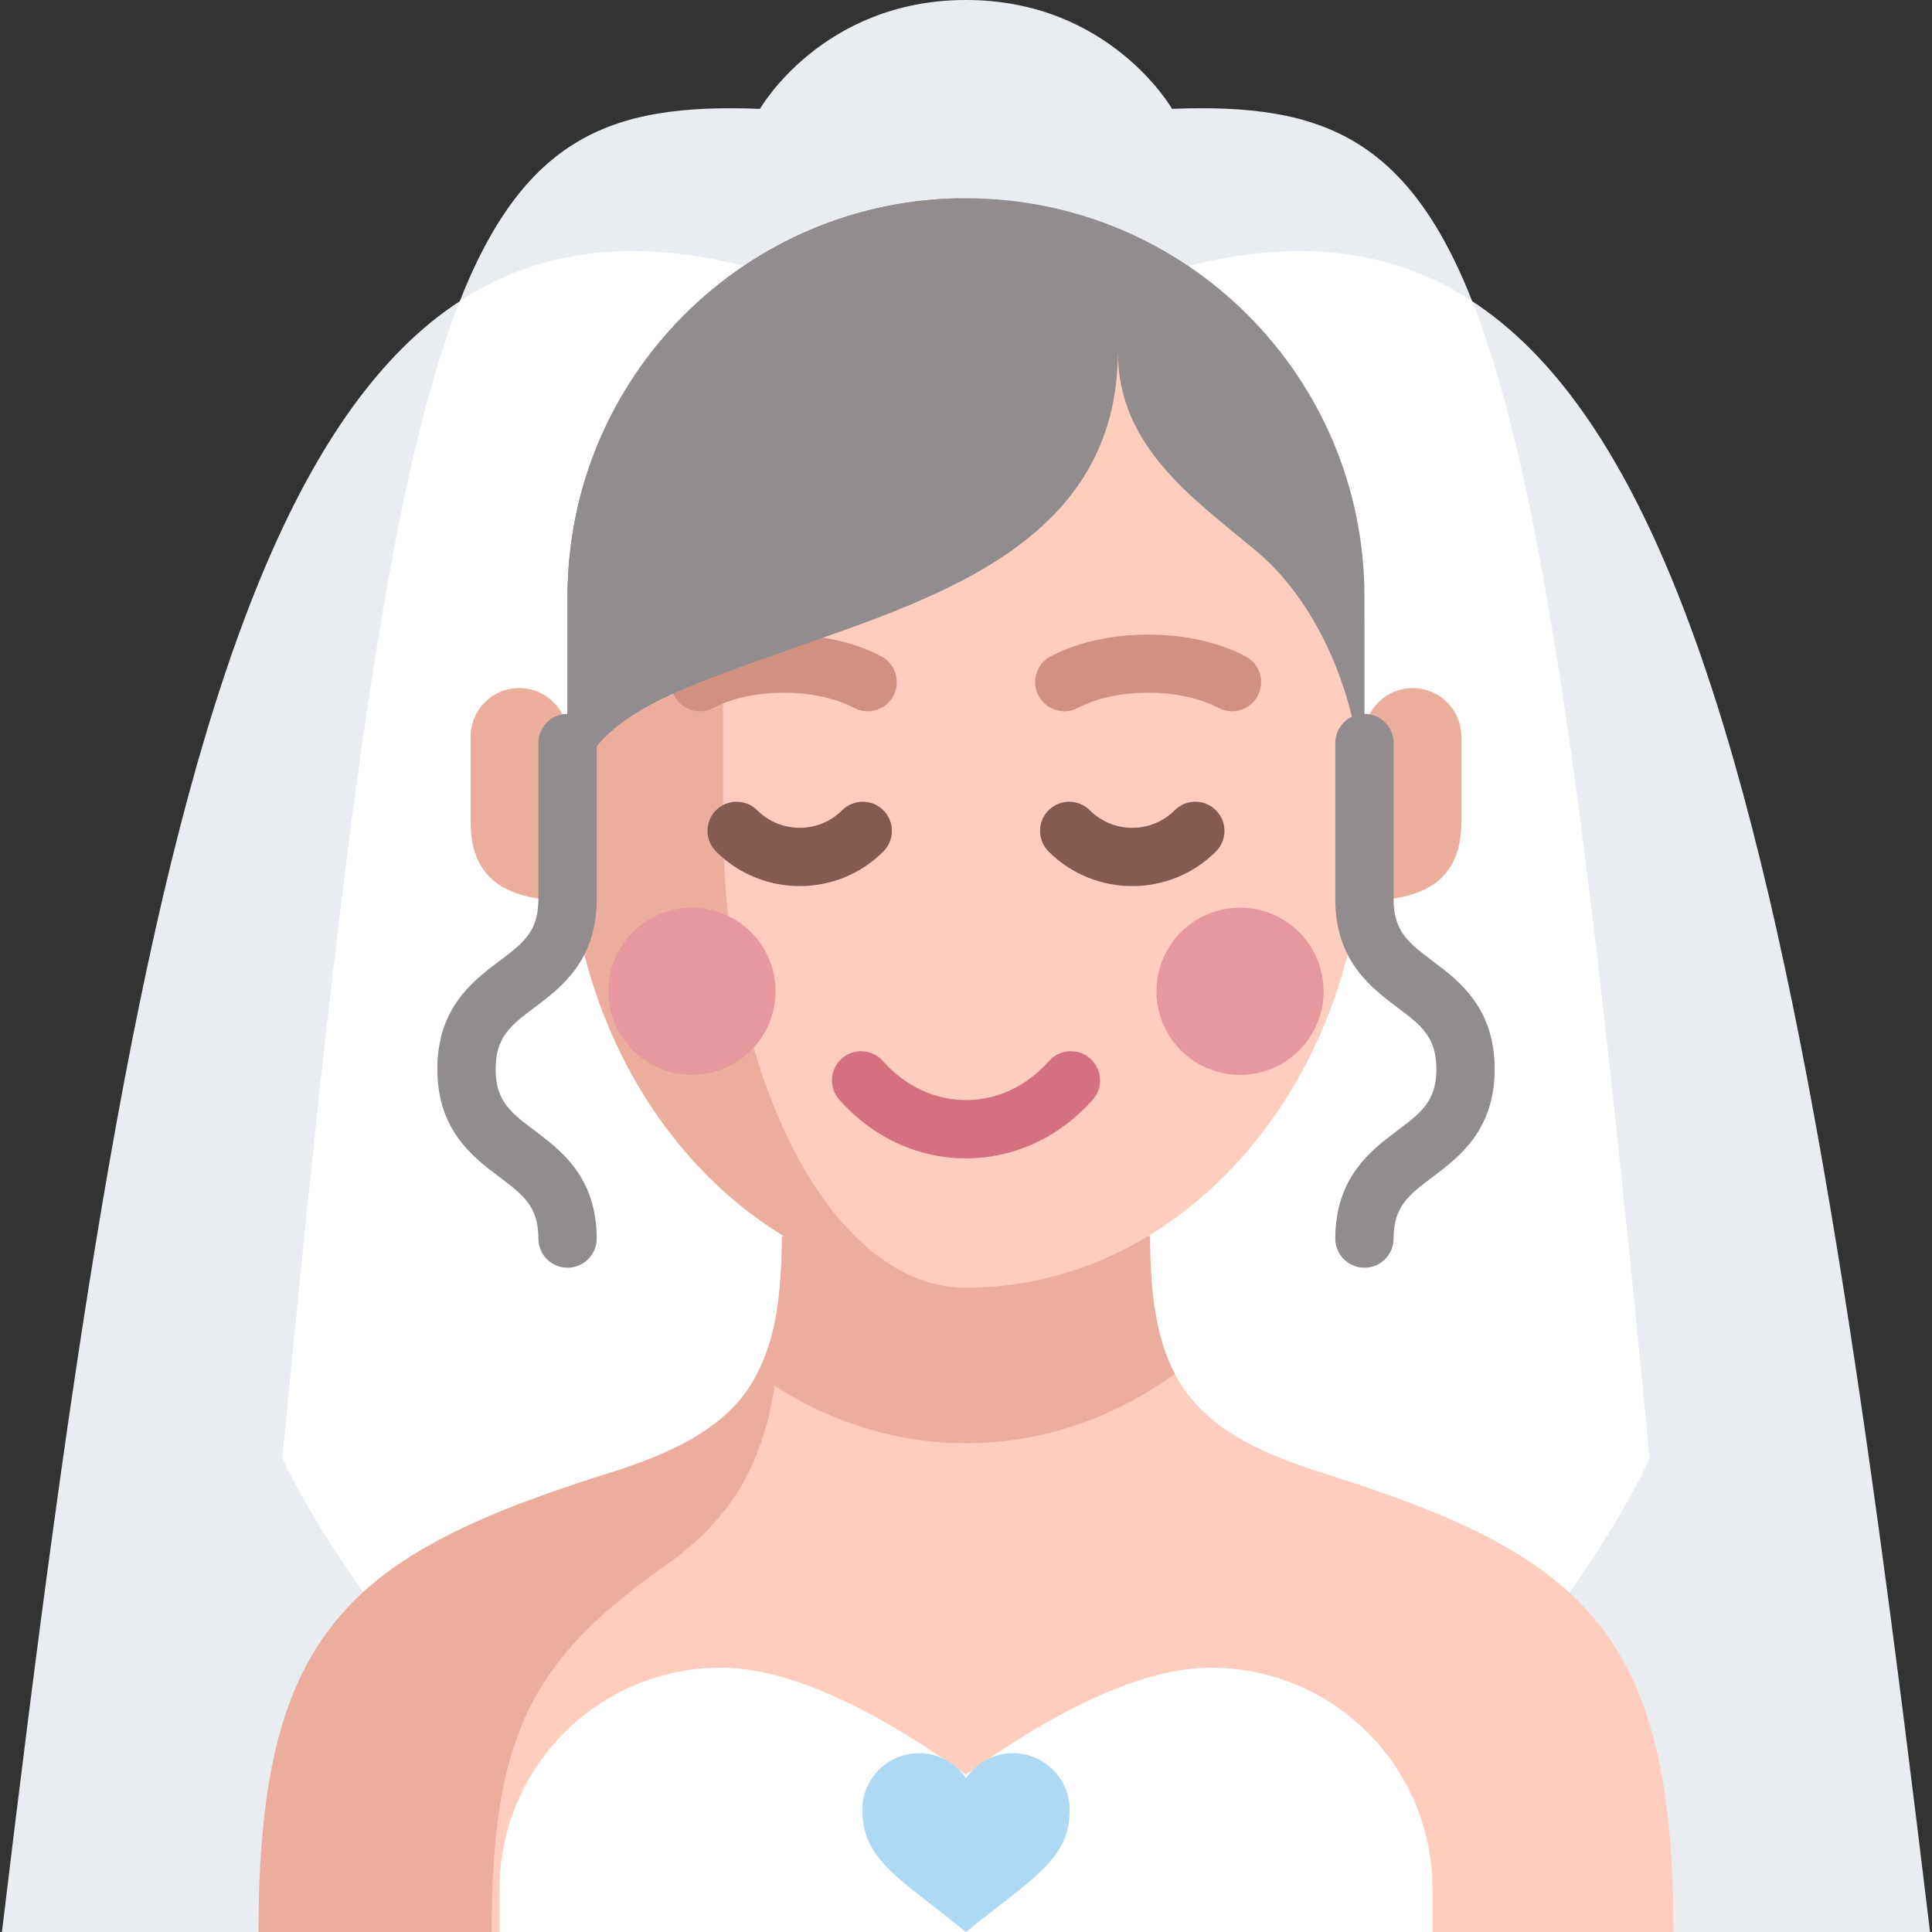 <svg width="76" height="76" viewBox="0 0 76 76" fill="none" xmlns="http://www.w3.org/2000/svg">
<rect x="0" y="0" width="76" height="76" fill="#333333" stroke="none"/>
<g clip-path="url(#clip0)">
<path d="M11.107 57.369C15.706 9.586 17.968 3.823 29.896 4.282C29.896 4.282 32.342 0 38 0C43.658 0 46.105 4.282 46.105 4.282C58.032 3.823 60.295 9.586 64.893 57.369C64.893 57.369 56.58 76 38.077 76C19.574 76 11.107 57.369 11.107 57.369Z" fill="#E9EDF1"/>
<path d="M0.076 76.001C5.581 30.125 10.383 5.659 29.314 10.476H46.685C65.617 5.659 70.418 30.125 75.923 76.001H0.076Z" fill="#E9EDF1"/>
<path d="M11.107 57.369C13.502 32.484 15.264 18.997 18.086 11.849C21.173 9.832 24.851 9.339 29.314 10.475H46.686C51.15 9.339 54.827 9.832 57.914 11.849C60.737 18.997 62.498 32.484 64.893 57.369C64.893 57.369 56.58 76 38.077 76C19.574 76 11.107 57.369 11.107 57.369Z" fill="white"/>
<path d="M14.797 76C14.797 64.226 17.484 61.167 25.313 57.956C27.654 56.996 28.808 55.908 29.786 54.044C30.485 52.712 45.516 52.712 46.215 54.044C47.194 55.908 49.006 56.996 52.069 57.956C62.315 61.167 65.832 64.226 65.832 76H14.797Z" fill="#FFCDBE"/>
<path d="M23.93 57.955C29.184 56.309 30.757 54.285 30.757 48.624C30.757 54.285 30.675 58.414 26.224 61.549C20.89 65.306 19.343 68.277 19.343 76H10.168C10.168 64.225 13.685 61.167 23.93 57.955Z" fill="#EBAE9D"/>
<path d="M46.217 54.043C43.828 55.774 41.013 56.773 38 56.773C34.987 56.773 32.172 55.774 29.783 54.043C30.483 52.711 30.758 50.984 30.758 48.624H45.242C45.242 50.984 45.517 52.711 46.217 54.043Z" fill="#EBAE9D"/>
<path d="M19.65 76C19.65 76 19.65 74.896 19.65 74.318C19.65 69.504 23.553 65.602 28.367 65.602C31.816 65.602 35.939 68.338 38.001 69.807C40.062 68.338 44.185 65.602 47.634 65.602C52.448 65.602 56.351 69.504 56.351 74.318V76" fill="white"/>
<path d="M36.153 68.966C36.921 68.966 37.598 69.355 38 69.946C38.401 69.355 39.078 68.966 39.847 68.966C41.079 68.966 42.077 69.965 42.077 71.197C42.077 73.165 40.623 73.869 38 76C35.376 73.869 33.922 73.165 33.922 71.197C33.922 69.965 34.921 68.966 36.153 68.966Z" fill="#ADD9F4"/>
<path d="M22.337 28.978C22.337 27.922 21.481 27.067 20.425 27.067C19.369 27.067 18.514 27.922 18.514 28.978C18.514 30.034 18.514 30.583 18.514 32.306C18.514 34.03 19.267 35.427 22.337 35.427C25.406 35.427 22.337 28.978 22.337 28.978Z" fill="#EBAE9D"/>
<path d="M53.663 28.978C53.663 27.922 54.519 27.067 55.575 27.067C56.63 27.067 57.486 27.922 57.486 28.978C57.486 30.034 57.486 30.583 57.486 32.306C57.486 34.03 56.732 35.427 53.663 35.427C50.594 35.427 53.663 28.978 53.663 28.978Z" fill="#EBAE9D"/>
<path d="M25.385 25.001C25.385 16.345 29.344 9.327 38.001 9.327C46.657 9.327 53.675 16.345 53.675 25.001V32.246C53.675 42.414 46.657 50.656 38.001 50.656C29.344 50.656 25.385 42.414 25.385 32.246C25.385 30.267 25.385 26.687 25.385 25.001Z" fill="#FFCDBE"/>
<path d="M38 7.799C32.722 7.799 28.443 14.816 28.443 23.473V32.247C28.443 42.415 32.722 50.657 38 50.657C29.344 50.657 22.326 42.415 22.326 32.247C22.326 30.267 22.326 25.158 22.326 23.473C22.326 14.816 29.344 7.799 38 7.799Z" fill="#EBAE9D"/>
<path d="M48.78 42.282C50.596 42.282 52.068 40.81 52.068 38.994C52.068 37.178 50.596 35.706 48.78 35.706C46.964 35.706 45.492 37.178 45.492 38.994C45.492 40.81 46.964 42.282 48.78 42.282Z" fill="#E6989E"/>
<path d="M27.219 42.282C29.035 42.282 30.507 40.81 30.507 38.994C30.507 37.178 29.035 35.706 27.219 35.706C25.404 35.706 23.932 37.178 23.932 38.994C23.932 40.81 25.404 42.282 27.219 42.282Z" fill="#E6989E"/>
<path d="M22.326 49.869C22.959 49.869 23.473 49.356 23.473 48.722C23.473 46.308 22.059 45.246 21.027 44.47C20.105 43.778 19.497 43.321 19.497 42.052C19.497 40.783 20.105 40.326 21.027 39.634C22.059 38.858 23.473 37.796 23.473 35.381V29.227C23.473 28.594 22.959 28.081 22.326 28.081C21.692 28.081 21.179 28.594 21.179 29.227V35.381C21.179 36.65 20.57 37.108 19.649 37.8C18.617 38.575 17.203 39.637 17.203 42.052C17.203 44.467 18.617 45.529 19.649 46.304C20.57 46.996 21.179 47.453 21.179 48.722C21.179 49.356 21.692 49.869 22.326 49.869Z" fill="#918D8F"/>
<path d="M53.674 49.869C54.308 49.869 54.821 49.356 54.821 48.722C54.821 47.453 55.43 46.996 56.351 46.304C57.383 45.529 58.797 44.467 58.797 42.052C58.797 39.637 57.383 38.575 56.351 37.8C55.43 37.108 54.821 36.65 54.821 35.381V29.227C54.821 28.594 54.308 28.081 53.674 28.081C53.041 28.081 52.527 28.594 52.527 29.227V35.381C52.527 37.796 53.941 38.858 54.973 39.634C55.895 40.326 56.503 40.783 56.503 42.052C56.503 43.321 55.895 43.778 54.973 44.47C53.941 45.246 52.527 46.307 52.527 48.722C52.527 49.356 53.041 49.869 53.674 49.869Z" fill="#918D8F"/>
<path d="M31.458 34.857C30.266 34.857 29.074 34.403 28.166 33.496C27.718 33.048 27.718 32.322 28.166 31.874C28.614 31.426 29.34 31.426 29.788 31.874C30.709 32.794 32.207 32.795 33.128 31.874C33.576 31.426 34.302 31.426 34.75 31.874C35.197 32.322 35.197 33.048 34.75 33.496C33.842 34.403 32.65 34.857 31.458 34.857ZM44.54 34.857C43.348 34.857 42.156 34.403 41.248 33.496C40.8 33.048 40.8 32.322 41.248 31.874C41.696 31.426 42.422 31.426 42.87 31.874C43.791 32.794 45.289 32.794 46.21 31.874C46.658 31.426 47.384 31.426 47.832 31.874C48.28 32.322 48.28 33.048 47.832 33.496C46.925 34.403 45.732 34.857 44.54 34.857Z" fill="#855B51"/>
<path d="M48.462 27.98C48.28 27.98 48.096 27.937 47.925 27.846C46.429 27.051 43.901 27.051 42.405 27.846C41.846 28.143 41.151 27.93 40.854 27.371C40.557 26.811 40.77 26.117 41.329 25.82C43.48 24.678 46.849 24.678 49.001 25.82C49.56 26.117 49.773 26.811 49.475 27.371C49.27 27.759 48.872 27.98 48.462 27.98ZM27.537 27.98C27.126 27.98 26.729 27.759 26.523 27.371C26.226 26.811 26.438 26.117 26.998 25.82C29.149 24.677 32.518 24.678 34.669 25.82C35.228 26.117 35.441 26.811 35.144 27.371C34.847 27.93 34.153 28.143 33.593 27.846C32.097 27.051 29.569 27.051 28.073 27.846C27.902 27.937 27.718 27.98 27.537 27.98Z" fill="#D09180"/>
<path d="M38 45.567C36.109 45.567 34.339 44.748 33.017 43.261C32.596 42.788 32.638 42.062 33.111 41.642C33.585 41.221 34.309 41.263 34.73 41.736C35.612 42.728 36.773 43.274 38 43.274C39.227 43.274 40.388 42.728 41.27 41.736C41.691 41.263 42.416 41.221 42.889 41.642C43.362 42.062 43.405 42.788 42.984 43.261C41.661 44.748 39.891 45.567 38 45.567Z" fill="#D5717F"/>
<path d="M49.423 21.68C46.948 19.609 43.974 17.586 43.974 13.833C43.974 21.32 36.821 23.503 31.306 25.464C25.791 27.424 22.337 28.365 22.337 32.903C22.331 32.685 22.326 32.467 22.326 32.247C22.326 30.267 22.326 25.158 22.326 23.473C22.326 14.816 29.344 7.799 38 7.799C46.657 7.799 53.674 14.816 53.674 23.473V32.247C53.674 27.709 51.898 23.752 49.423 21.68Z" fill="#918D8F"/>
<path d="M38 7.799C32.722 7.799 28.443 14.816 28.443 23.473V26.485C24.622 27.901 22.337 29.212 22.337 32.903V32.903C22.331 32.685 22.326 32.467 22.326 32.247C22.326 30.267 22.326 25.158 22.326 23.473C22.326 14.816 29.344 7.799 38 7.799Z" fill="#918D8F"/>
</g>
<defs>
<clipPath id="clip0">
<rect width="76" height="76" fill="white"/>
</clipPath>
</defs>
</svg>
